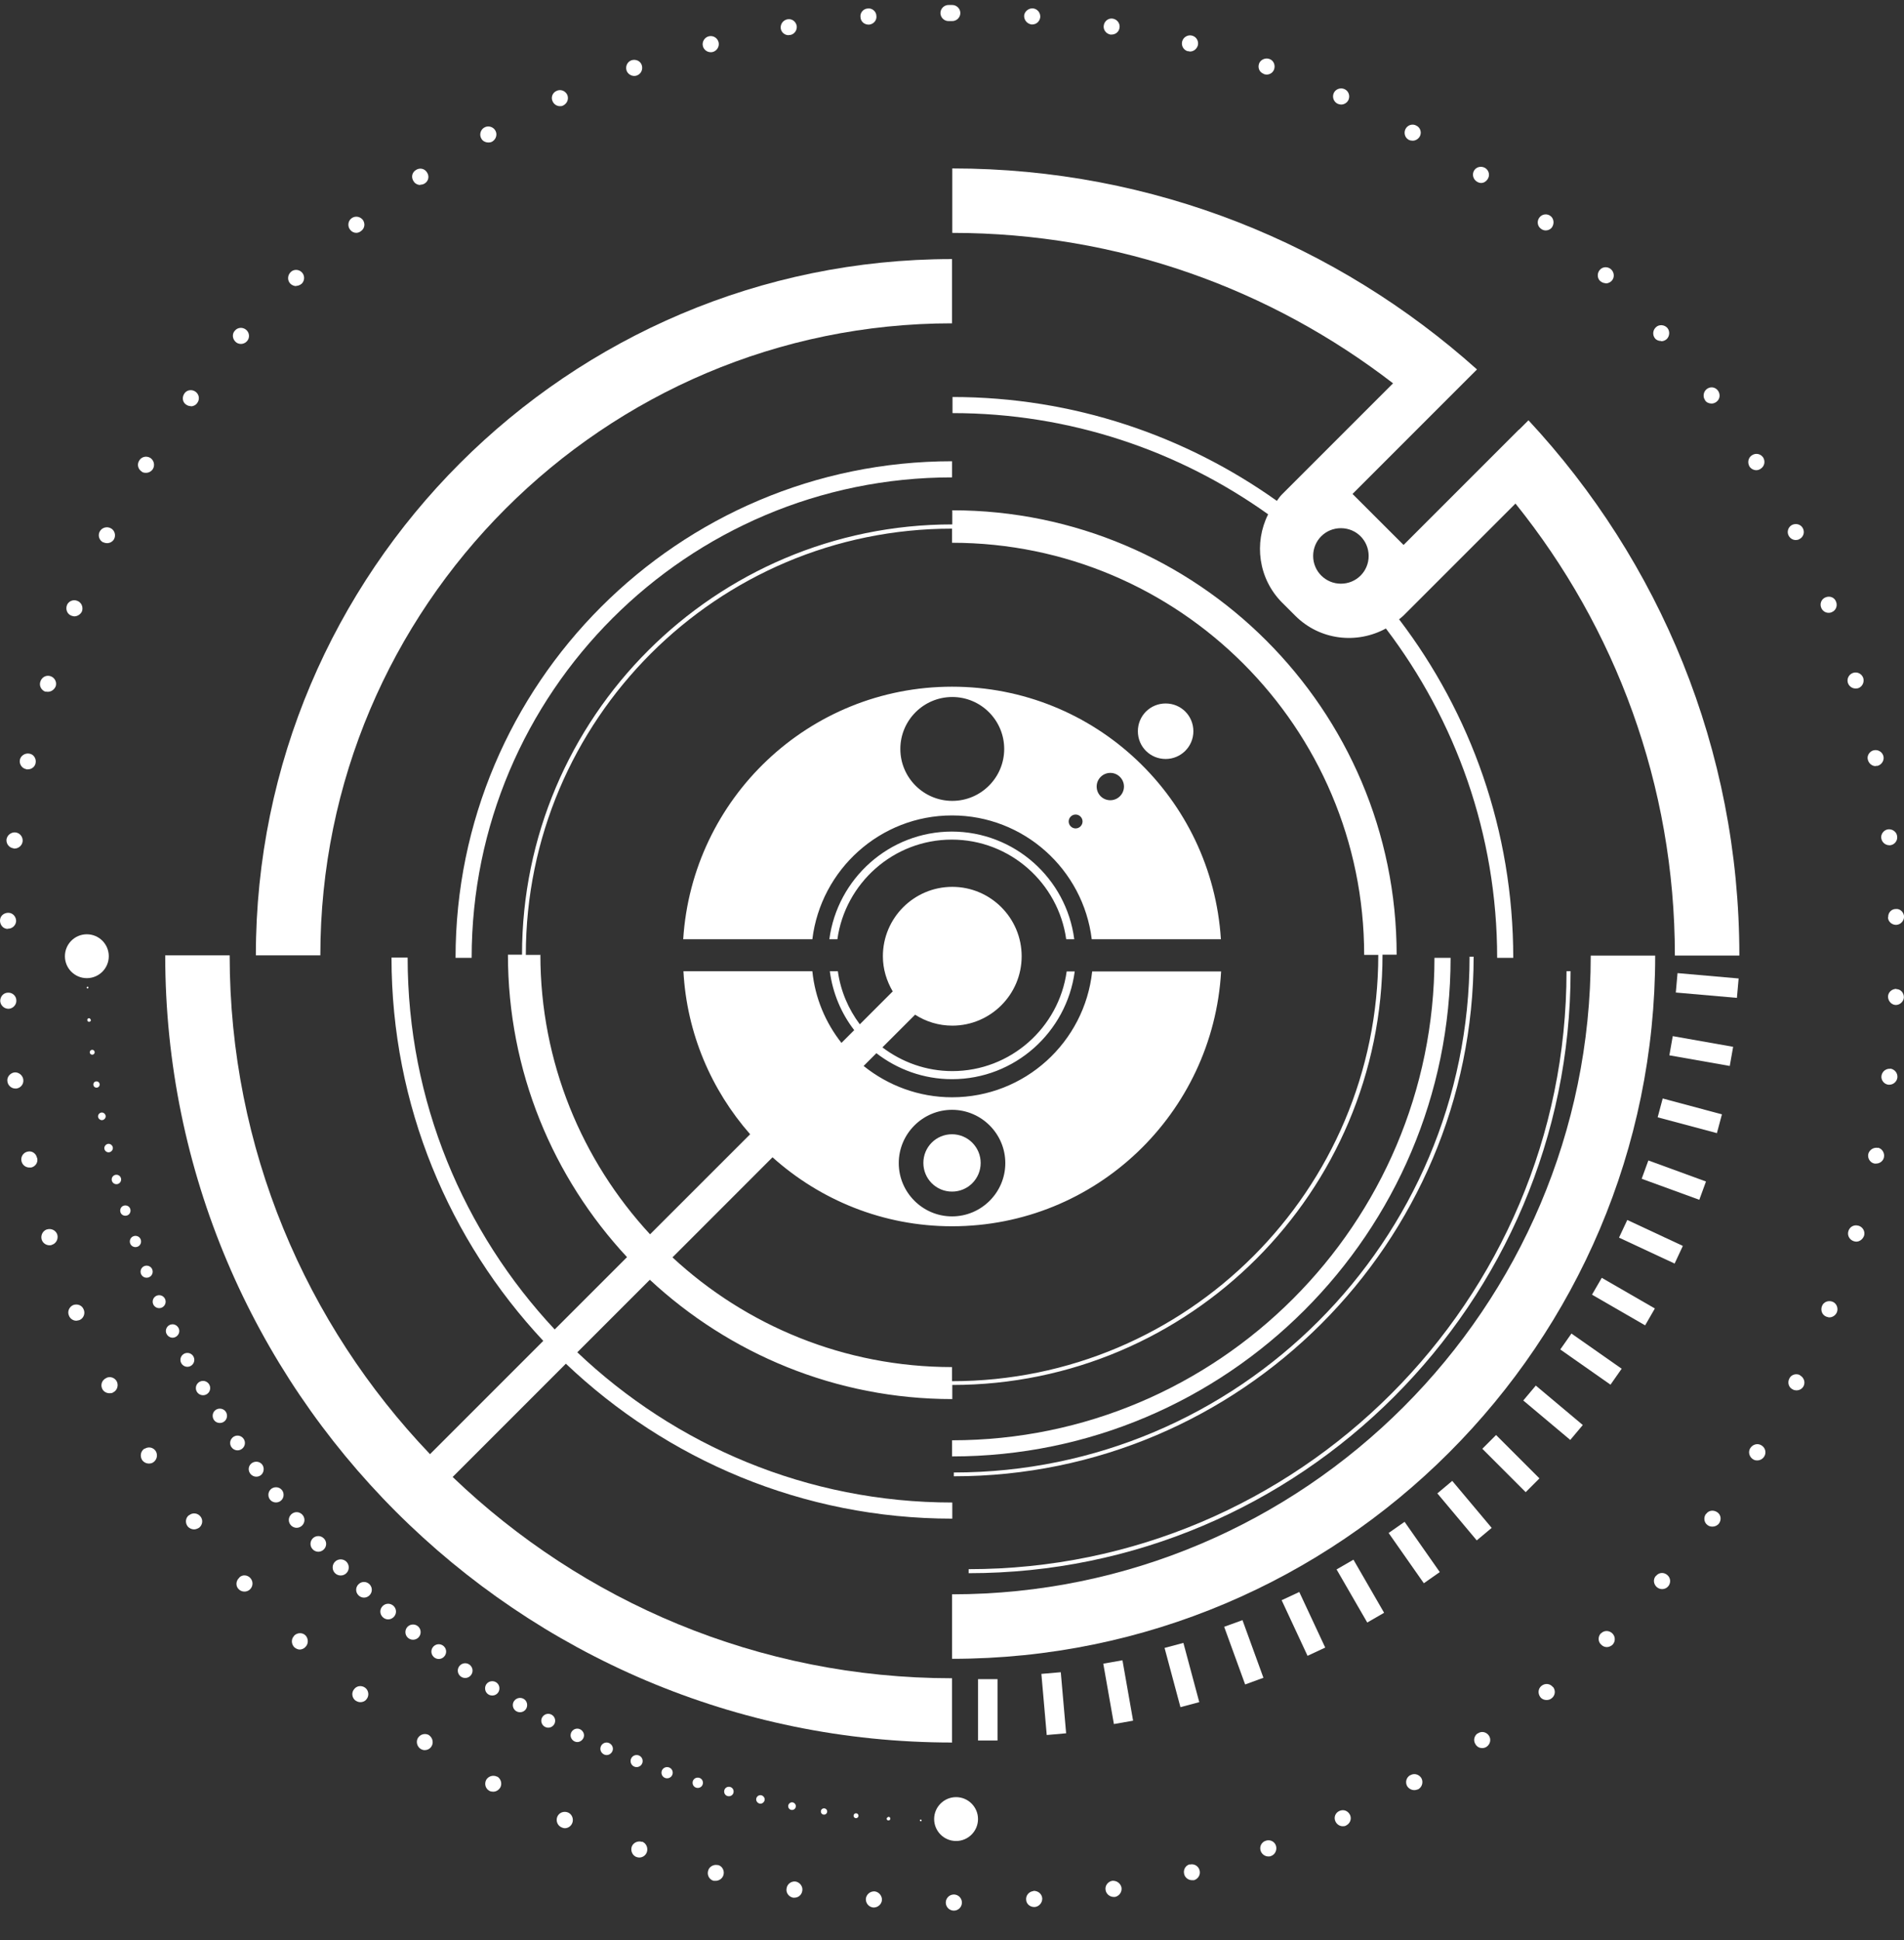 <svg width="53" height="54" viewBox="0 0 53 54" fill="none" xmlns="http://www.w3.org/2000/svg">
  <rect x="0" y="0" width="53" height="54" fill="#333333" stroke="none"/>
  <path
    d="M27.298 32.368C27.298 31.932 26.943 31.57 26.501 31.57C26.058 31.57 25.703 31.925 25.703 32.368C25.703 32.81 26.058 33.166 26.501 33.166C26.943 33.166 27.298 32.81 27.298 32.368Z"
    fill="white" />
  <path
    d="M26.501 22.696C28.502 22.696 30.153 24.204 30.39 26.142H33.985C33.736 22.216 30.489 19.113 26.501 19.113C22.513 19.113 19.267 22.223 19.018 26.142H22.613C22.85 24.204 24.501 22.696 26.501 22.696ZM30.907 21.512C31.119 21.512 31.287 21.687 31.287 21.892C31.287 22.098 31.119 22.273 30.907 22.273C30.695 22.273 30.527 22.104 30.527 21.892C30.527 21.68 30.701 21.512 30.907 21.512ZM29.941 22.671C30.047 22.671 30.134 22.759 30.134 22.864C30.134 22.97 30.047 23.058 29.941 23.058C29.835 23.058 29.748 22.97 29.748 22.864C29.748 22.759 29.835 22.671 29.941 22.671ZM26.508 19.4C27.305 19.4 27.953 20.048 27.953 20.846C27.953 21.643 27.305 22.291 26.508 22.291C25.71 22.291 25.062 21.643 25.062 20.846C25.062 20.048 25.71 19.4 26.508 19.4Z"
    fill="white" />
  <path
    d="M26.501 23.145C24.756 23.145 23.31 24.453 23.086 26.142H23.31C23.528 24.578 24.874 23.369 26.494 23.369C28.114 23.369 29.46 24.578 29.679 26.142H29.903C29.685 24.453 28.239 23.145 26.488 23.145H26.501Z"
    fill="white" />
  <path
    d="M35.182 2.063C35.182 2.063 35.232 2.076 35.257 2.076C35.35 2.076 35.437 2.02 35.468 1.926C35.506 1.808 35.45 1.677 35.331 1.64C35.213 1.602 35.082 1.665 35.045 1.777C35.007 1.895 35.063 2.02 35.182 2.057V2.063Z"
    fill="white" />
  <path
    d="M41.101 5.049C41.138 5.074 41.182 5.093 41.226 5.093C41.3 5.093 41.363 5.055 41.406 4.993C41.481 4.887 41.45 4.75 41.35 4.681C41.244 4.613 41.107 4.638 41.039 4.737C40.97 4.843 41.001 4.98 41.101 5.049Z"
    fill="white" />
  <path
    d="M52.554 25.53C52.554 25.649 52.66 25.742 52.778 25.742H52.784C52.909 25.736 53.002 25.63 53.002 25.512C52.996 25.387 52.89 25.287 52.772 25.3C52.647 25.3 52.554 25.406 52.56 25.53H52.554Z"
    fill="white" />
  <path
    d="M37.244 2.892C37.244 2.892 37.3 2.91 37.331 2.91C37.419 2.91 37.499 2.86 37.537 2.779C37.587 2.661 37.537 2.53 37.425 2.48C37.313 2.43 37.175 2.48 37.126 2.592C37.076 2.705 37.126 2.842 37.244 2.892Z"
    fill="white" />
  <path
    d="M30.907 0.962H30.944C31.05 0.962 31.144 0.888 31.162 0.782C31.187 0.663 31.106 0.545 30.982 0.52C30.863 0.495 30.745 0.582 30.726 0.701C30.701 0.819 30.782 0.937 30.907 0.962Z"
    fill="white" />
  <path
    d="M33.069 1.421C33.069 1.421 33.106 1.434 33.125 1.434C33.225 1.434 33.312 1.365 33.343 1.266C33.374 1.147 33.306 1.023 33.181 0.991C33.063 0.96 32.938 1.035 32.907 1.153C32.876 1.272 32.944 1.396 33.069 1.428V1.421Z"
    fill="white" />
  <path
    d="M28.714 0.681H28.733C28.851 0.681 28.944 0.594 28.957 0.476C28.963 0.351 28.876 0.245 28.751 0.233C28.633 0.227 28.521 0.314 28.508 0.432C28.502 0.557 28.589 0.663 28.714 0.681Z"
    fill="white" />
  <path
    d="M52.367 23.326C52.379 23.438 52.479 23.526 52.591 23.526C52.597 23.526 52.61 23.526 52.616 23.526C52.734 23.513 52.828 23.401 52.809 23.276C52.797 23.158 52.684 23.071 52.56 23.083C52.441 23.096 52.348 23.214 52.367 23.332V23.326Z"
    fill="white" />
  <path
    d="M47.463 11.144C47.5 11.2 47.569 11.232 47.643 11.232C47.687 11.232 47.731 11.219 47.774 11.188C47.88 11.113 47.893 10.976 47.824 10.876C47.749 10.77 47.612 10.752 47.513 10.826C47.413 10.901 47.394 11.045 47.463 11.138V11.144Z"
    fill="white" />
  <path
    d="M46.242 9.498C46.291 9.498 46.347 9.479 46.391 9.442C46.478 9.361 46.491 9.217 46.41 9.124C46.329 9.037 46.185 9.024 46.098 9.105C46.005 9.186 45.992 9.329 46.073 9.423C46.117 9.473 46.179 9.491 46.242 9.491V9.498Z"
    fill="white" />
  <path
    d="M43.021 6.414C43.09 6.414 43.152 6.389 43.196 6.333C43.27 6.233 43.258 6.09 43.164 6.015C43.071 5.94 42.928 5.953 42.853 6.052C42.778 6.146 42.79 6.289 42.89 6.364C42.928 6.395 42.977 6.414 43.027 6.414H43.021Z"
    fill="white" />
  <path
    d="M44.697 7.889C44.753 7.889 44.815 7.864 44.859 7.821C44.946 7.733 44.94 7.59 44.853 7.503C44.765 7.416 44.622 7.416 44.541 7.503C44.454 7.59 44.454 7.74 44.541 7.821C44.585 7.858 44.641 7.883 44.697 7.883V7.889Z"
    fill="white" />
  <path
    d="M39.213 3.891C39.251 3.91 39.288 3.916 39.325 3.916C39.4 3.916 39.475 3.873 39.518 3.804C39.581 3.698 39.543 3.555 39.431 3.499C39.325 3.436 39.188 3.474 39.126 3.586C39.07 3.692 39.101 3.829 39.213 3.891Z"
    fill="white" />
  <path
    d="M11.702 5.141C11.745 5.141 11.789 5.129 11.826 5.104C11.932 5.036 11.957 4.898 11.882 4.793C11.814 4.687 11.677 4.662 11.571 4.736C11.465 4.805 11.44 4.942 11.515 5.048C11.552 5.11 11.627 5.148 11.695 5.148L11.702 5.141Z"
    fill="white" />
  <path
    d="M5.309 11.31C5.378 11.31 5.446 11.279 5.49 11.217C5.565 11.117 5.546 10.98 5.446 10.905C5.346 10.83 5.203 10.849 5.135 10.949C5.06 11.055 5.078 11.192 5.178 11.26C5.222 11.291 5.265 11.304 5.315 11.304L5.309 11.31Z"
    fill="white" />
  <path
    d="M6.704 9.573C6.767 9.573 6.829 9.548 6.873 9.499C6.96 9.405 6.947 9.262 6.854 9.181C6.76 9.1 6.617 9.106 6.536 9.206C6.455 9.293 6.468 9.436 6.561 9.517C6.598 9.555 6.655 9.573 6.711 9.573H6.704Z"
    fill="white" />
  <path
    d="M13.596 3.966C13.634 3.966 13.671 3.96 13.702 3.941C13.808 3.878 13.852 3.741 13.789 3.635C13.733 3.53 13.59 3.486 13.484 3.548C13.378 3.604 13.335 3.748 13.397 3.854C13.434 3.928 13.515 3.966 13.596 3.966Z"
    fill="white" />
  <path
    d="M8.244 7.957C8.3 7.957 8.356 7.932 8.4 7.895C8.487 7.808 8.487 7.664 8.4 7.577C8.312 7.49 8.169 7.49 8.088 7.577C8.001 7.664 7.995 7.808 8.082 7.895C8.126 7.939 8.188 7.963 8.244 7.963V7.957Z"
    fill="white" />
  <path
    d="M21.959 0.974C21.959 0.974 21.983 0.974 21.996 0.974C22.114 0.955 22.195 0.837 22.177 0.718C22.152 0.594 22.04 0.513 21.915 0.538C21.796 0.563 21.715 0.675 21.734 0.799C21.753 0.905 21.846 0.98 21.952 0.98L21.959 0.974Z"
    fill="white" />
  <path
    d="M26.402 0.587C26.402 0.587 26.439 0.587 26.452 0.587C26.471 0.587 26.489 0.587 26.508 0.587C26.626 0.587 26.732 0.488 26.732 0.363C26.732 0.238 26.626 0.139 26.508 0.139C26.489 0.139 26.471 0.139 26.452 0.139C26.439 0.139 26.421 0.139 26.402 0.139C26.277 0.139 26.178 0.245 26.178 0.363C26.178 0.481 26.277 0.587 26.402 0.587Z"
    fill="white" />
  <path
    d="M24.177 0.685H24.195C24.314 0.673 24.414 0.567 24.395 0.436C24.389 0.318 24.276 0.218 24.152 0.237C24.034 0.243 23.934 0.355 23.953 0.48C23.959 0.598 24.058 0.685 24.177 0.685Z"
    fill="white" />
  <path
    d="M15.584 2.955C15.615 2.955 15.646 2.955 15.677 2.936C15.79 2.88 15.839 2.755 15.79 2.637C15.733 2.525 15.603 2.475 15.49 2.531C15.378 2.581 15.328 2.712 15.384 2.824C15.422 2.905 15.503 2.955 15.584 2.955Z"
    fill="white" />
  <path
    d="M17.653 2.114C17.653 2.114 17.703 2.114 17.728 2.101C17.846 2.058 17.902 1.933 17.865 1.815C17.828 1.696 17.697 1.64 17.578 1.677C17.46 1.721 17.404 1.846 17.441 1.964C17.472 2.051 17.56 2.114 17.653 2.114Z"
    fill="white" />
  <path
    d="M19.784 1.453C19.784 1.453 19.821 1.453 19.84 1.447C19.958 1.416 20.033 1.291 20.002 1.173C19.971 1.055 19.852 0.98 19.728 1.011C19.609 1.042 19.535 1.167 19.566 1.285C19.591 1.385 19.684 1.453 19.784 1.453Z"
    fill="white" />
  <path
    d="M9.914 6.481C9.964 6.481 10.014 6.463 10.057 6.425C10.157 6.35 10.17 6.213 10.095 6.114C10.014 6.02 9.877 6.001 9.777 6.082C9.684 6.157 9.671 6.301 9.746 6.394C9.789 6.45 9.852 6.481 9.92 6.481H9.914Z"
    fill="white" />
  <path
    d="M6.661 43.913C6.567 43.994 6.555 44.137 6.636 44.224C6.679 44.274 6.742 44.299 6.804 44.299C6.86 44.299 6.91 44.28 6.954 44.243C7.047 44.156 7.053 44.019 6.972 43.925C6.891 43.832 6.748 43.819 6.661 43.907V43.913Z"
    fill="white" />
  <path
    d="M46.098 43.856C46.011 43.949 46.023 44.086 46.117 44.173C46.16 44.211 46.216 44.23 46.266 44.23C46.328 44.23 46.391 44.205 46.434 44.155C46.516 44.061 46.509 43.918 46.41 43.837C46.316 43.756 46.179 43.762 46.098 43.862V43.856Z"
    fill="white" />
  <path
    d="M47.488 42.136C47.413 42.236 47.432 42.379 47.532 42.448C47.569 42.479 47.619 42.491 47.669 42.491C47.737 42.491 47.806 42.46 47.849 42.404C47.924 42.304 47.906 42.161 47.806 42.093C47.7 42.018 47.563 42.036 47.494 42.136H47.488Z"
    fill="white" />
  <path
    d="M28.763 52.636C28.645 52.648 28.551 52.754 28.564 52.879C28.57 52.991 28.669 53.078 28.788 53.078H28.807C28.925 53.065 29.018 52.959 29.012 52.835C29 52.71 28.894 52.623 28.763 52.629V52.636Z"
    fill="white" />
  <path
    d="M26.552 53.179C26.675 53.179 26.776 53.079 26.776 52.955C26.776 52.831 26.675 52.73 26.552 52.73C26.428 52.73 26.327 52.831 26.327 52.955C26.327 53.079 26.428 53.179 26.552 53.179Z"
    fill="white" />
  <path
    d="M30.956 52.349C30.838 52.374 30.751 52.486 30.776 52.611C30.794 52.717 30.894 52.798 31 52.798C31.006 52.798 31.025 52.798 31.038 52.798C31.156 52.773 31.237 52.66 31.218 52.536C31.193 52.417 31.081 52.337 30.956 52.349Z"
    fill="white" />
  <path
    d="M39.257 49.408C39.151 49.464 39.107 49.601 39.169 49.713C39.213 49.782 39.288 49.825 39.369 49.825C39.406 49.825 39.444 49.813 39.481 49.8C39.587 49.738 39.624 49.601 39.568 49.495C39.506 49.389 39.369 49.345 39.263 49.408H39.257Z"
    fill="white" />
  <path
    d="M43.226 46.955C43.145 46.856 43.008 46.843 42.908 46.924C42.814 46.999 42.802 47.136 42.877 47.236C42.92 47.292 42.983 47.317 43.051 47.317C43.101 47.317 43.151 47.304 43.194 47.267C43.294 47.192 43.307 47.049 43.232 46.955H43.226Z"
    fill="white" />
  <path
    d="M35.231 51.235C35.113 51.272 35.05 51.403 35.094 51.521C35.125 51.608 35.212 51.671 35.306 51.671C35.331 51.671 35.356 51.671 35.381 51.658C35.493 51.621 35.555 51.49 35.518 51.372C35.48 51.253 35.349 51.191 35.231 51.235Z"
    fill="white" />
  <path
    d="M37.281 50.406C37.169 50.456 37.119 50.587 37.175 50.699C37.213 50.78 37.294 50.83 37.375 50.83C37.406 50.83 37.437 50.83 37.468 50.811C37.581 50.755 37.63 50.63 37.581 50.518C37.524 50.4 37.4 50.35 37.281 50.406Z"
    fill="white" />
  <path
    d="M44.565 45.458C44.478 45.545 44.478 45.689 44.565 45.77C44.609 45.819 44.671 45.844 44.727 45.844C44.783 45.844 44.84 45.819 44.883 45.782C44.971 45.695 44.971 45.551 44.883 45.464C44.796 45.377 44.653 45.371 44.565 45.464V45.458Z"
    fill="white" />
  <path
    d="M33.118 51.889C33 51.921 32.931 52.039 32.963 52.164C32.987 52.263 33.081 52.332 33.181 52.332C33.199 52.332 33.218 52.332 33.237 52.332C33.355 52.295 33.424 52.176 33.392 52.058C33.361 51.939 33.243 51.865 33.118 51.896V51.889Z"
    fill="white" />
  <path
    d="M9.858 47.015C9.777 47.109 9.796 47.252 9.889 47.327C9.933 47.358 9.982 47.377 10.032 47.377C10.095 47.377 10.163 47.352 10.207 47.289C10.281 47.196 10.263 47.053 10.169 46.978C10.07 46.903 9.933 46.915 9.858 47.015Z"
    fill="white" />
  <path
    d="M11.952 48.3C11.846 48.232 11.709 48.263 11.64 48.363C11.572 48.462 11.603 48.606 11.703 48.674C11.74 48.699 11.784 48.712 11.821 48.712C11.889 48.712 11.964 48.681 12.008 48.612C12.076 48.512 12.045 48.369 11.946 48.3H11.952Z"
    fill="white" />
  <path
    d="M49.034 40.23C48.928 40.161 48.791 40.199 48.722 40.305C48.654 40.411 48.691 40.548 48.797 40.616C48.834 40.641 48.872 40.648 48.915 40.648C48.99 40.648 49.065 40.61 49.108 40.541C49.177 40.436 49.14 40.292 49.034 40.23Z"
    fill="white" />
  <path
    d="M24.345 52.643C24.22 52.637 24.114 52.73 24.102 52.849C24.096 52.973 24.183 53.079 24.308 53.092C24.426 53.098 24.538 53.011 24.55 52.886C24.557 52.767 24.463 52.655 24.345 52.643Z"
    fill="white" />
  <path
    d="M13.839 49.452C13.733 49.396 13.596 49.433 13.534 49.539C13.478 49.645 13.509 49.782 13.621 49.844C13.652 49.863 13.696 49.869 13.727 49.869C13.802 49.869 13.877 49.832 13.927 49.751C13.983 49.645 13.945 49.508 13.839 49.446V49.452Z"
    fill="white" />
  <path
    d="M8.187 45.532C8.1 45.619 8.106 45.762 8.194 45.85C8.237 45.887 8.293 45.912 8.343 45.912C8.399 45.912 8.462 45.887 8.505 45.837C8.592 45.75 8.586 45.607 8.505 45.519C8.418 45.432 8.275 45.438 8.187 45.526V45.532Z"
    fill="white" />
  <path
    d="M19.984 51.913C19.865 51.882 19.735 51.957 19.71 52.075C19.678 52.194 19.747 52.318 19.865 52.349C19.89 52.349 19.903 52.349 19.922 52.349C20.021 52.349 20.115 52.281 20.14 52.181C20.171 52.063 20.102 51.932 19.978 51.907L19.984 51.913Z"
    fill="white" />
  <path
    d="M22.152 52.37C22.033 52.351 21.915 52.432 21.896 52.557C21.871 52.675 21.952 52.794 22.077 52.819H22.114C22.22 52.819 22.314 52.744 22.332 52.632C22.357 52.513 22.27 52.395 22.152 52.37Z"
    fill="white" />
  <path
    d="M17.871 51.265C17.752 51.227 17.622 51.29 17.584 51.402C17.547 51.52 17.609 51.651 17.721 51.688C17.746 51.695 17.771 51.701 17.796 51.701C17.883 51.701 17.977 51.645 18.008 51.545C18.045 51.427 17.983 51.296 17.871 51.258V51.265Z"
    fill="white" />
  <path
    d="M48.89 13.087C48.928 13.087 48.971 13.074 49.008 13.049C49.114 12.981 49.146 12.85 49.083 12.738C49.015 12.632 48.878 12.601 48.772 12.669C48.666 12.732 48.635 12.869 48.697 12.981C48.74 13.049 48.815 13.087 48.89 13.087Z"
    fill="white" />
  <path
    d="M15.815 50.449C15.696 50.399 15.565 50.449 15.515 50.561C15.466 50.673 15.515 50.81 15.628 50.86C15.659 50.873 15.69 50.885 15.721 50.885C15.808 50.885 15.889 50.835 15.927 50.748C15.976 50.636 15.927 50.499 15.815 50.449Z"
    fill="white" />
  <path
    d="M52.623 29.748C52.504 29.736 52.392 29.817 52.373 29.942C52.355 30.066 52.448 30.178 52.567 30.191C52.573 30.191 52.585 30.191 52.592 30.191C52.704 30.191 52.803 30.104 52.816 29.991C52.828 29.867 52.741 29.761 52.617 29.742L52.623 29.748Z"
    fill="white" />
  <path
    d="M51.65 19.163C51.65 19.163 51.693 19.163 51.718 19.157C51.837 19.12 51.899 18.995 51.868 18.877C51.831 18.758 51.706 18.69 51.587 18.727C51.469 18.764 51.401 18.889 51.438 19.007C51.469 19.101 51.556 19.163 51.65 19.163Z"
    fill="white" />
  <path
    d="M0.218 25.849H0.224C0.343 25.849 0.442 25.755 0.449 25.637C0.449 25.512 0.355 25.406 0.231 25.406C0.106 25.406 0 25.494 0 25.624C0 25.743 0.087 25.855 0.218 25.855V25.849Z"
    fill="white" />
  <path
    d="M51.732 34.116C51.614 34.079 51.489 34.141 51.452 34.266C51.414 34.384 51.483 34.509 51.601 34.546C51.626 34.552 51.645 34.559 51.67 34.559C51.763 34.559 51.85 34.496 51.888 34.397C51.925 34.278 51.857 34.154 51.738 34.116H51.732Z"
    fill="white" />
  <path
    d="M0.38 23.618C0.38 23.618 0.399 23.618 0.405 23.618C0.517 23.618 0.617 23.531 0.63 23.418C0.642 23.294 0.555 23.182 0.43 23.169C0.312 23.157 0.2 23.244 0.181 23.362C0.168 23.487 0.256 23.599 0.38 23.612V23.618Z"
    fill="white" />
  <path
    d="M1.028 32.222C1.004 32.103 0.885 32.022 0.767 32.054C0.648 32.078 0.567 32.203 0.599 32.322C0.623 32.428 0.717 32.496 0.817 32.496C0.835 32.496 0.848 32.496 0.866 32.496C0.985 32.471 1.066 32.353 1.035 32.234L1.028 32.222Z"
    fill="white" />
  <path
    d="M0.648 30.042C0.629 29.924 0.517 29.836 0.399 29.849C0.28 29.867 0.187 29.98 0.206 30.098C0.218 30.21 0.318 30.297 0.424 30.297C0.436 30.297 0.449 30.297 0.455 30.297C0.573 30.285 0.667 30.173 0.648 30.048V30.042Z"
    fill="white" />
  <path
    d="M0.243 28.078C0.361 28.072 0.461 27.966 0.455 27.847C0.455 27.723 0.349 27.623 0.224 27.629C0.099 27.629 0.006 27.735 0.006 27.86C0.012 27.978 0.112 28.078 0.236 28.078H0.243Z"
    fill="white" />
  <path
    d="M2.947 38.361C2.835 38.417 2.792 38.548 2.848 38.66C2.885 38.735 2.966 38.778 3.047 38.778C3.084 38.778 3.122 38.778 3.153 38.753C3.265 38.697 3.303 38.56 3.253 38.454C3.197 38.342 3.06 38.298 2.954 38.355L2.947 38.361Z"
    fill="white" />
  <path
    d="M41.133 48.244C41.033 48.312 41.002 48.45 41.077 48.556C41.12 48.624 41.189 48.655 41.257 48.655C41.301 48.655 41.344 48.643 41.382 48.618C41.488 48.543 41.513 48.406 41.444 48.306C41.369 48.2 41.232 48.175 41.133 48.25V48.244Z"
    fill="white" />
  <path
    d="M2.879 15.093C2.91 15.111 2.948 15.118 2.979 15.118C3.06 15.118 3.141 15.074 3.178 14.999C3.234 14.887 3.184 14.75 3.078 14.7C2.966 14.644 2.829 14.688 2.773 14.8C2.717 14.912 2.767 15.049 2.879 15.099V15.093Z"
    fill="white" />
  <path
    d="M3.945 13.129C3.982 13.154 4.019 13.16 4.063 13.16C4.138 13.16 4.212 13.123 4.256 13.054C4.318 12.948 4.287 12.811 4.181 12.743C4.075 12.681 3.938 12.712 3.876 12.818C3.807 12.924 3.839 13.061 3.951 13.129H3.945Z"
    fill="white" />
  <path
    d="M1.988 17.137C1.988 17.137 2.044 17.155 2.069 17.155C2.156 17.155 2.243 17.099 2.281 17.018C2.324 16.9 2.268 16.769 2.156 16.725C2.038 16.675 1.907 16.732 1.863 16.844C1.82 16.962 1.869 17.093 1.988 17.137Z"
    fill="white" />
  <path
    d="M52.273 31.95C52.155 31.925 52.03 32.006 52.005 32.124C51.981 32.242 52.062 32.367 52.18 32.386C52.192 32.386 52.211 32.386 52.224 32.386C52.33 32.386 52.423 32.311 52.442 32.211C52.467 32.093 52.392 31.968 52.273 31.943V31.95Z"
    fill="white" />
  <path
    d="M0.729 21.414C0.729 21.414 0.76 21.414 0.772 21.414C0.878 21.414 0.972 21.345 0.991 21.239C1.015 21.121 0.941 20.996 0.822 20.977C0.704 20.953 0.579 21.027 0.554 21.146C0.529 21.264 0.61 21.389 0.729 21.407V21.414Z"
    fill="white" />
  <path
    d="M52.211 21.318C52.211 21.318 52.242 21.318 52.255 21.318C52.373 21.293 52.454 21.168 52.429 21.056C52.404 20.932 52.28 20.857 52.161 20.882C52.043 20.907 51.962 21.031 51.993 21.143C52.018 21.249 52.111 21.324 52.211 21.324V21.318Z"
    fill="white" />
  <path
    d="M49.987 15.031C50.019 15.031 50.056 15.025 50.087 15.006C50.199 14.95 50.243 14.819 50.187 14.707C50.131 14.595 50 14.558 49.888 14.608C49.776 14.664 49.732 14.801 49.788 14.907C49.832 14.988 49.907 15.031 49.987 15.031Z"
    fill="white" />
  <path
    d="M5.265 42.169C5.165 42.237 5.147 42.381 5.221 42.48C5.265 42.536 5.334 42.568 5.402 42.568C5.446 42.568 5.496 42.549 5.539 42.524C5.639 42.449 5.658 42.306 5.583 42.212C5.508 42.113 5.365 42.094 5.271 42.169H5.265Z"
    fill="white" />
  <path
    d="M2.037 36.324C1.925 36.374 1.869 36.505 1.919 36.617C1.95 36.704 2.037 36.76 2.124 36.76C2.149 36.76 2.18 36.748 2.212 36.742C2.324 36.698 2.38 36.561 2.33 36.449C2.286 36.33 2.155 36.281 2.037 36.324Z"
    fill="white" />
  <path
    d="M50.105 38.274C49.993 38.218 49.855 38.262 49.806 38.374C49.75 38.486 49.793 38.623 49.905 38.673C49.937 38.692 49.974 38.698 50.005 38.698C50.092 38.698 50.167 38.654 50.205 38.58C50.261 38.468 50.211 38.337 50.105 38.281V38.274Z"
    fill="white" />
  <path
    d="M50.903 17.057C50.903 17.057 50.959 17.057 50.99 17.038C51.102 16.994 51.158 16.863 51.108 16.745C51.065 16.627 50.934 16.577 50.815 16.627C50.703 16.67 50.647 16.801 50.697 16.919C50.734 17.007 50.815 17.057 50.903 17.057Z"
    fill="white" />
  <path
    d="M51.009 36.23C50.89 36.187 50.759 36.237 50.716 36.355C50.672 36.474 50.722 36.604 50.84 36.648C50.865 36.654 50.897 36.667 50.921 36.667C51.009 36.667 51.096 36.611 51.133 36.523C51.177 36.405 51.121 36.274 51.009 36.23Z"
    fill="white" />
  <path
    d="M1.265 19.249C1.265 19.249 1.308 19.255 1.333 19.255C1.427 19.255 1.514 19.193 1.552 19.099C1.589 18.981 1.52 18.856 1.402 18.819C1.284 18.781 1.159 18.85 1.122 18.975C1.084 19.093 1.153 19.218 1.271 19.255L1.265 19.249Z"
    fill="white" />
  <path
    d="M4.026 40.317C3.92 40.38 3.889 40.517 3.951 40.629C3.994 40.697 4.069 40.735 4.144 40.735C4.181 40.735 4.225 40.729 4.262 40.704C4.368 40.635 4.399 40.498 4.337 40.392C4.269 40.286 4.138 40.255 4.026 40.324V40.317Z"
    fill="white" />
  <path
    d="M52.791 27.523C52.667 27.523 52.561 27.611 52.555 27.735C52.555 27.86 52.648 27.966 52.767 27.972H52.773C52.891 27.972 52.991 27.872 52.997 27.76C52.997 27.636 52.91 27.53 52.785 27.53L52.791 27.523Z"
    fill="white" />
  <path
    d="M1.309 34.217C1.19 34.255 1.128 34.38 1.159 34.498C1.19 34.597 1.278 34.66 1.377 34.66C1.402 34.66 1.421 34.66 1.446 34.647C1.564 34.61 1.627 34.485 1.596 34.367C1.558 34.242 1.427 34.186 1.315 34.217H1.309Z"
    fill="white" />
  <path
    d="M26.501 9.006V7.211C15.815 7.211 7.122 15.903 7.122 26.59H8.917C8.917 16.894 16.805 8.999 26.507 8.999L26.501 9.006Z"
    fill="white" />
  <path
    d="M26.501 48.506V46.711C21.111 46.711 16.214 44.574 12.6 41.109L15.752 37.956C18.557 40.623 22.339 42.269 26.508 42.269V41.82C22.463 41.82 18.793 40.225 16.07 37.639L18.089 35.62C20.301 37.676 23.261 38.941 26.508 38.941V38.548C33.113 38.548 38.484 33.177 38.484 26.572H38.877C38.877 19.749 33.325 14.203 26.508 14.203V14.596C19.902 14.596 14.531 19.967 14.531 26.572H14.139C14.139 29.825 15.397 32.778 17.454 34.99L15.441 37.003C12.905 34.293 11.347 30.654 11.347 26.653H10.898C10.898 30.772 12.506 34.523 15.123 37.321L11.97 40.474C8.518 36.86 6.393 31.968 6.393 26.591H4.599C4.599 38.673 14.425 48.5 26.508 48.5L26.501 48.506ZM15.03 26.578H14.637C14.637 20.035 19.959 14.714 26.501 14.714V15.107C32.826 15.107 37.973 20.254 37.973 26.578H38.366C38.366 33.121 33.044 38.443 26.501 38.443V38.05C23.498 38.05 20.762 36.891 18.719 34.997L21.504 32.211C22.831 33.401 24.582 34.131 26.501 34.131C30.508 34.131 33.767 30.99 33.991 27.039H30.402C30.19 29.009 28.526 30.541 26.501 30.541C25.573 30.541 24.713 30.211 24.04 29.669L24.395 29.314C24.975 29.762 25.704 30.037 26.501 30.037C28.246 30.037 29.692 28.728 29.916 27.039H29.692C29.474 28.604 28.128 29.812 26.508 29.812C25.779 29.812 25.106 29.563 24.563 29.152L25.473 28.242C25.772 28.435 26.128 28.547 26.508 28.547C27.573 28.547 28.439 27.681 28.439 26.616C28.439 25.55 27.573 24.684 26.508 24.684C25.442 24.684 24.576 25.55 24.576 26.616C24.576 26.977 24.682 27.307 24.85 27.594L23.934 28.51C23.616 28.086 23.398 27.581 23.323 27.033H23.099C23.18 27.644 23.417 28.205 23.778 28.672L23.423 29.027C22.981 28.466 22.688 27.781 22.613 27.033H19.024C19.117 28.765 19.803 30.342 20.881 31.57L18.095 34.355C16.201 32.305 15.042 29.569 15.042 26.572L15.03 26.578ZM25.018 32.373C25.018 31.557 25.685 30.89 26.501 30.89C27.318 30.89 27.984 31.557 27.984 32.373C27.984 33.19 27.318 33.856 26.501 33.856C25.685 33.856 25.018 33.19 25.018 32.373Z"
    fill="white" />
  <path
    d="M25.604 50.668C25.604 50.668 25.616 50.694 25.629 50.694C25.642 50.694 25.654 50.681 25.654 50.668C25.654 50.655 25.642 50.643 25.629 50.643C25.616 50.643 25.604 50.655 25.604 50.668Z"
    fill="white" />
  <path
    d="M24.732 50.568C24.732 50.568 24.682 50.587 24.682 50.618C24.682 50.65 24.7 50.668 24.732 50.668C24.763 50.668 24.782 50.65 24.782 50.618C24.782 50.587 24.763 50.568 24.732 50.568Z"
    fill="white" />
  <path
    d="M23.828 50.469C23.791 50.469 23.76 50.5 23.76 50.538C23.76 50.575 23.791 50.606 23.828 50.606C23.866 50.606 23.897 50.575 23.897 50.538C23.897 50.5 23.866 50.469 23.828 50.469Z"
    fill="white" />
  <path
    d="M22.937 50.332C22.887 50.332 22.85 50.37 22.85 50.419C22.85 50.469 22.887 50.507 22.937 50.507C22.987 50.507 23.025 50.469 23.025 50.419C23.025 50.37 22.987 50.332 22.937 50.332Z"
    fill="white" />
  <path
    d="M21.94 50.27C21.94 50.327 21.984 50.377 22.047 50.377C22.109 50.377 22.153 50.327 22.153 50.27C22.153 50.214 22.103 50.164 22.047 50.164C21.99 50.164 21.94 50.214 21.94 50.27Z"
    fill="white" />
  <path
    d="M21.168 49.965C21.099 49.965 21.049 50.021 21.049 50.084C21.049 50.146 21.105 50.202 21.168 50.202C21.23 50.202 21.286 50.146 21.286 50.084C21.286 50.021 21.23 49.965 21.168 49.965Z"
    fill="white" />
  <path
    d="M20.289 49.732C20.214 49.732 20.158 49.789 20.158 49.864C20.158 49.939 20.214 49.995 20.289 49.995C20.364 49.995 20.421 49.939 20.421 49.864C20.421 49.789 20.364 49.732 20.289 49.732Z"
    fill="white" />
  <path
    d="M19.423 49.477C19.342 49.477 19.279 49.539 19.279 49.62C19.279 49.702 19.342 49.764 19.423 49.764C19.504 49.764 19.567 49.702 19.567 49.62C19.567 49.539 19.504 49.477 19.423 49.477Z"
    fill="white" />
  <path
    d="M18.569 49.184C18.482 49.184 18.413 49.252 18.413 49.34C18.413 49.427 18.482 49.496 18.569 49.496C18.657 49.496 18.726 49.427 18.726 49.34C18.726 49.252 18.657 49.184 18.569 49.184Z"
    fill="white" />
  <path
    d="M17.721 49.184C17.814 49.184 17.889 49.109 17.889 49.016C17.889 48.922 17.814 48.848 17.721 48.848C17.628 48.848 17.553 48.922 17.553 49.016C17.553 49.109 17.628 49.184 17.721 49.184Z"
    fill="white" />
  <path
    d="M16.886 48.5C16.787 48.5 16.712 48.581 16.712 48.675C16.712 48.768 16.793 48.849 16.886 48.849C16.98 48.849 17.061 48.768 17.061 48.675C17.061 48.581 16.98 48.5 16.886 48.5Z"
    fill="white" />
  <path
    d="M16.07 48.113C15.964 48.113 15.883 48.2 15.883 48.3C15.883 48.4 15.97 48.487 16.07 48.487C16.169 48.487 16.257 48.4 16.257 48.3C16.257 48.2 16.169 48.113 16.07 48.113Z"
    fill="white" />
  <path
    d="M15.261 47.701C15.155 47.701 15.067 47.788 15.067 47.894C15.067 48 15.155 48.087 15.261 48.087C15.367 48.087 15.454 48 15.454 47.894C15.454 47.788 15.367 47.701 15.261 47.701Z"
    fill="white" />
  <path
    d="M14.475 47.258C14.369 47.258 14.275 47.345 14.275 47.457C14.275 47.569 14.363 47.657 14.475 47.657C14.587 47.657 14.674 47.569 14.674 47.457C14.674 47.345 14.587 47.258 14.475 47.258Z"
    fill="white" />
  <path
    d="M13.702 47.192C13.815 47.192 13.902 47.105 13.902 46.992C13.902 46.88 13.815 46.793 13.702 46.793C13.59 46.793 13.503 46.88 13.503 46.992C13.503 47.105 13.59 47.192 13.702 47.192Z"
    fill="white" />
  <path
    d="M12.949 46.293C12.837 46.293 12.743 46.386 12.743 46.499C12.743 46.611 12.837 46.704 12.949 46.704C13.061 46.704 13.154 46.611 13.154 46.499C13.154 46.386 13.061 46.293 12.949 46.293Z"
    fill="white" />
  <path
    d="M12.213 45.764C12.101 45.764 12.008 45.857 12.008 45.969C12.008 46.081 12.101 46.175 12.213 46.175C12.326 46.175 12.419 46.081 12.419 45.969C12.419 45.857 12.326 45.764 12.213 45.764Z"
    fill="white" />
  <path
    d="M11.709 45.427C11.709 45.308 11.615 45.215 11.497 45.215C11.379 45.215 11.285 45.308 11.285 45.427C11.285 45.545 11.379 45.639 11.497 45.639C11.615 45.639 11.709 45.545 11.709 45.427Z"
    fill="white" />
  <path
    d="M10.805 44.637C10.687 44.637 10.587 44.736 10.587 44.855C10.587 44.973 10.687 45.073 10.805 45.073C10.923 45.073 11.023 44.973 11.023 44.855C11.023 44.736 10.923 44.637 10.805 44.637Z"
    fill="white" />
  <path
    d="M10.132 44.031C10.014 44.031 9.914 44.131 9.914 44.249C9.914 44.368 10.014 44.467 10.132 44.467C10.251 44.467 10.35 44.368 10.35 44.249C10.35 44.131 10.251 44.031 10.132 44.031Z"
    fill="white" />
  <path
    d="M9.484 43.402C9.359 43.402 9.26 43.502 9.26 43.627C9.26 43.751 9.359 43.851 9.484 43.851C9.609 43.851 9.708 43.751 9.708 43.627C9.708 43.502 9.609 43.402 9.484 43.402Z"
    fill="white" />
  <path
    d="M8.861 42.754C8.736 42.754 8.643 42.854 8.643 42.972C8.643 43.09 8.742 43.19 8.861 43.19C8.979 43.19 9.079 43.09 9.079 42.972C9.079 42.854 8.979 42.754 8.861 42.754Z"
    fill="white" />
  <path
    d="M8.475 42.306C8.475 42.188 8.376 42.088 8.257 42.088C8.139 42.088 8.039 42.188 8.039 42.306C8.039 42.424 8.139 42.524 8.257 42.524C8.376 42.524 8.475 42.424 8.475 42.306Z"
    fill="white" />
  <path
    d="M7.683 41.395C7.564 41.395 7.471 41.488 7.471 41.606C7.471 41.725 7.564 41.818 7.683 41.818C7.801 41.818 7.894 41.725 7.894 41.606C7.894 41.488 7.801 41.395 7.683 41.395Z"
    fill="white" />
  <path
    d="M7.135 40.684C7.016 40.684 6.923 40.777 6.923 40.889C6.923 41.001 7.016 41.101 7.135 41.101C7.253 41.101 7.34 41.008 7.34 40.889C7.34 40.771 7.247 40.684 7.135 40.684Z"
    fill="white" />
  <path
    d="M6.818 40.163C6.818 40.05 6.724 39.957 6.612 39.957C6.5 39.957 6.406 40.05 6.406 40.163C6.406 40.275 6.5 40.368 6.612 40.368C6.724 40.368 6.818 40.275 6.818 40.163Z"
    fill="white" />
  <path
    d="M6.119 39.207C6.007 39.207 5.92 39.294 5.92 39.406C5.92 39.519 6.007 39.606 6.119 39.606C6.231 39.606 6.319 39.519 6.319 39.406C6.319 39.294 6.231 39.207 6.119 39.207Z"
    fill="white" />
  <path
    d="M5.652 38.834C5.762 38.834 5.851 38.745 5.851 38.635C5.851 38.525 5.762 38.435 5.652 38.435C5.541 38.435 5.452 38.525 5.452 38.635C5.452 38.745 5.541 38.834 5.652 38.834Z"
    fill="white" />
  <path
    d="M5.409 37.849C5.409 37.743 5.322 37.656 5.216 37.656C5.11 37.656 5.022 37.743 5.022 37.849C5.022 37.955 5.11 38.043 5.216 38.043C5.322 38.043 5.409 37.955 5.409 37.849Z"
    fill="white" />
  <path
    d="M4.804 36.859C4.698 36.859 4.617 36.947 4.617 37.046C4.617 37.146 4.704 37.233 4.804 37.233C4.904 37.233 4.991 37.146 4.991 37.046C4.991 36.947 4.904 36.859 4.804 36.859Z"
    fill="white" />
  <path
    d="M4.431 36.049C4.331 36.049 4.25 36.13 4.25 36.23C4.25 36.329 4.331 36.41 4.431 36.41C4.53 36.41 4.611 36.329 4.611 36.23C4.611 36.13 4.53 36.049 4.431 36.049Z"
    fill="white" />
  <path
    d="M4.081 35.563C4.175 35.563 4.25 35.488 4.25 35.395C4.25 35.301 4.175 35.227 4.081 35.227C3.988 35.227 3.913 35.301 3.913 35.395C3.913 35.488 3.988 35.563 4.081 35.563Z"
    fill="white" />
  <path
    d="M3.771 34.398C3.683 34.398 3.614 34.467 3.614 34.555C3.614 34.642 3.683 34.711 3.771 34.711C3.858 34.711 3.927 34.642 3.927 34.555C3.927 34.467 3.858 34.398 3.771 34.398Z"
    fill="white" />
  <path
    d="M3.489 33.551C3.408 33.551 3.346 33.613 3.346 33.694C3.346 33.776 3.408 33.838 3.489 33.838C3.571 33.838 3.633 33.776 3.633 33.694C3.633 33.613 3.571 33.551 3.489 33.551Z"
    fill="white" />
  <path
    d="M3.241 32.96C3.313 32.96 3.372 32.901 3.372 32.828C3.372 32.756 3.313 32.697 3.241 32.697C3.168 32.697 3.109 32.756 3.109 32.828C3.109 32.901 3.168 32.96 3.241 32.96Z"
    fill="white" />
  <path
    d="M2.904 31.955C2.904 32.023 2.961 32.073 3.023 32.073C3.086 32.073 3.142 32.017 3.142 31.955C3.142 31.892 3.086 31.836 3.023 31.836C2.961 31.836 2.904 31.892 2.904 31.955Z"
    fill="white" />
  <path
    d="M2.942 31.071C2.942 31.015 2.892 30.965 2.836 30.965C2.779 30.965 2.729 31.015 2.729 31.071C2.729 31.127 2.779 31.177 2.836 31.177C2.892 31.177 2.942 31.127 2.942 31.071Z"
    fill="white" />
  <path
    d="M2.774 30.185C2.774 30.135 2.736 30.098 2.686 30.098C2.636 30.098 2.599 30.135 2.599 30.185C2.599 30.235 2.636 30.273 2.686 30.273C2.736 30.273 2.774 30.235 2.774 30.185Z"
    fill="white" />
  <path
    d="M2.636 29.288C2.636 29.25 2.604 29.219 2.567 29.219C2.529 29.219 2.498 29.25 2.498 29.288C2.498 29.325 2.529 29.356 2.567 29.356C2.604 29.356 2.636 29.325 2.636 29.288Z"
    fill="white" />
  <path
    d="M2.53 28.39C2.53 28.39 2.511 28.34 2.48 28.34C2.448 28.34 2.43 28.359 2.43 28.39C2.43 28.421 2.448 28.44 2.48 28.44C2.511 28.44 2.53 28.421 2.53 28.39Z"
    fill="white" />
  <path
    d="M2.437 27.461C2.437 27.461 2.411 27.474 2.411 27.486C2.411 27.499 2.424 27.512 2.437 27.512C2.449 27.512 2.462 27.499 2.462 27.486C2.462 27.474 2.449 27.461 2.437 27.461Z"
    fill="white" />
  <path
    d="M26.502 46.17C37.294 46.17 46.074 37.39 46.074 26.598H44.28C44.28 36.399 36.304 44.375 26.502 44.375V46.17Z"
    fill="white" />
  <path
    d="M42.285 11.953L39.07 15.168L37.649 13.748L40.864 10.532L41.114 10.283C37.232 6.806 32.116 4.688 26.508 4.688V6.482C31.125 6.482 35.375 8.046 38.777 10.669L35.686 13.76C35.63 13.816 35.587 13.879 35.543 13.941C32.995 12.128 29.879 11.05 26.514 11.05V11.498C29.785 11.498 32.82 12.545 35.3 14.315C34.901 15.112 35.026 16.103 35.686 16.77L36.054 17.137C36.739 17.823 37.768 17.935 38.578 17.493C40.516 20.041 41.675 23.219 41.675 26.659H42.123C42.123 23.119 40.939 19.854 38.945 17.237C38.983 17.206 39.026 17.175 39.064 17.137L42.185 14.016C44.958 17.462 46.622 21.842 46.622 26.596H48.417C48.417 20.845 46.186 15.611 42.547 11.698L42.285 11.959V11.953ZM37.325 16.246C36.901 16.246 36.553 15.904 36.553 15.474C36.553 15.044 36.895 14.701 37.325 14.701C37.755 14.701 38.098 15.044 38.098 15.474C38.098 15.904 37.755 16.246 37.325 16.246Z"
    fill="white" />
  <path
    d="M13.129 26.659C13.129 19.281 19.13 13.287 26.502 13.287V12.838C18.881 12.838 12.681 19.038 12.681 26.659H13.129Z"
    fill="white" />
  <path
    d="M26.502 40.088V40.537C34.154 40.537 40.379 34.312 40.379 26.66H39.93C39.93 34.063 33.905 40.088 26.502 40.088Z"
    fill="white" />
  <path
    d="M26.963 43.675V43.787C36.204 43.787 43.719 36.272 43.719 27.031H43.606C43.606 36.21 36.142 43.675 26.963 43.675Z"
    fill="white" />
  <path
    d="M26.551 40.977V41.09C34.527 41.09 41.02 34.603 41.02 26.627H40.907C40.907 34.541 34.471 40.984 26.551 40.984V40.977Z"
    fill="white" />
  <path
    d="M2.417 27.225C2.755 27.225 3.028 26.952 3.028 26.615C3.028 26.277 2.755 26.004 2.417 26.004C2.08 26.004 1.807 26.277 1.807 26.615C1.807 26.952 2.08 27.225 2.417 27.225Z"
    fill="white" />
  <path
    d="M26.614 50.02C26.277 50.02 26.003 50.294 26.003 50.63C26.003 50.967 26.277 51.241 26.614 51.241C26.95 51.241 27.224 50.967 27.224 50.63C27.224 50.294 26.95 50.02 26.614 50.02Z"
    fill="white" />
  <path
    d="M32.447 21.125C32.87 21.125 33.219 20.783 33.219 20.353C33.219 19.923 32.877 19.58 32.447 19.58C32.017 19.58 31.674 19.923 31.674 20.353C31.674 20.783 32.017 21.125 32.447 21.125Z"
    fill="white" />
  <path d="M27.767 46.736H27.225V48.444H27.767V46.736Z" fill="white" />
  <path d="M29.528 46.543L28.988 46.59L29.137 48.291L29.677 48.243L29.528 46.543Z" fill="white" />
  <path d="M31.245 46.211L30.711 46.305L31.007 47.986L31.541 47.892L31.245 46.211Z" fill="white" />
  <path d="M32.941 45.727L32.417 45.867L32.859 47.516L33.383 47.376L32.941 45.727Z" fill="white" />
  <path d="M34.586 45.094L34.076 45.279L34.66 46.884L35.169 46.698L34.586 45.094Z" fill="white" />
  <path d="M36.167 44.31L35.676 44.539L36.397 46.087L36.889 45.857L36.167 44.31Z" fill="white" />
  <path d="M37.675 43.411L37.205 43.682L38.059 45.16L38.528 44.889L37.675 43.411Z" fill="white" />
  <path d="M39.098 42.357L38.654 42.668L39.634 44.067L40.078 43.756L39.098 42.357Z" fill="white" />
  <path d="M40.425 41.218L40.01 41.566L41.107 42.874L41.523 42.526L40.425 41.218Z" fill="white" />
  <path d="M41.645 39.941L41.262 40.324L42.469 41.532L42.852 41.148L41.645 39.941Z" fill="white" />
  <path d="M42.751 38.565L42.402 38.98L43.71 40.078L44.059 39.663L42.751 38.565Z" fill="white" />
  <path d="M43.743 37.117L43.432 37.56L44.83 38.54L45.141 38.096L43.743 37.117Z" fill="white" />
  <path d="M44.587 35.566L44.315 36.035L45.794 36.889L46.065 36.419L44.587 35.566Z" fill="white" />
  <path d="M45.297 33.956L45.067 34.447L46.615 35.169L46.844 34.678L45.297 33.956Z" fill="white" />
  <path d="M45.884 32.299L45.698 32.809L47.302 33.394L47.488 32.885L45.884 32.299Z" fill="white" />
  <path d="M46.283 30.574L46.143 31.098L47.792 31.539L47.932 31.016L46.283 30.574Z" fill="white" />
  <path d="M46.563 28.839L46.469 29.373L48.15 29.669L48.244 29.136L46.563 28.839Z" fill="white" />
  <path d="M46.696 27.085L46.648 27.625L48.349 27.774L48.397 27.234L46.696 27.085Z" fill="white" />
</svg>